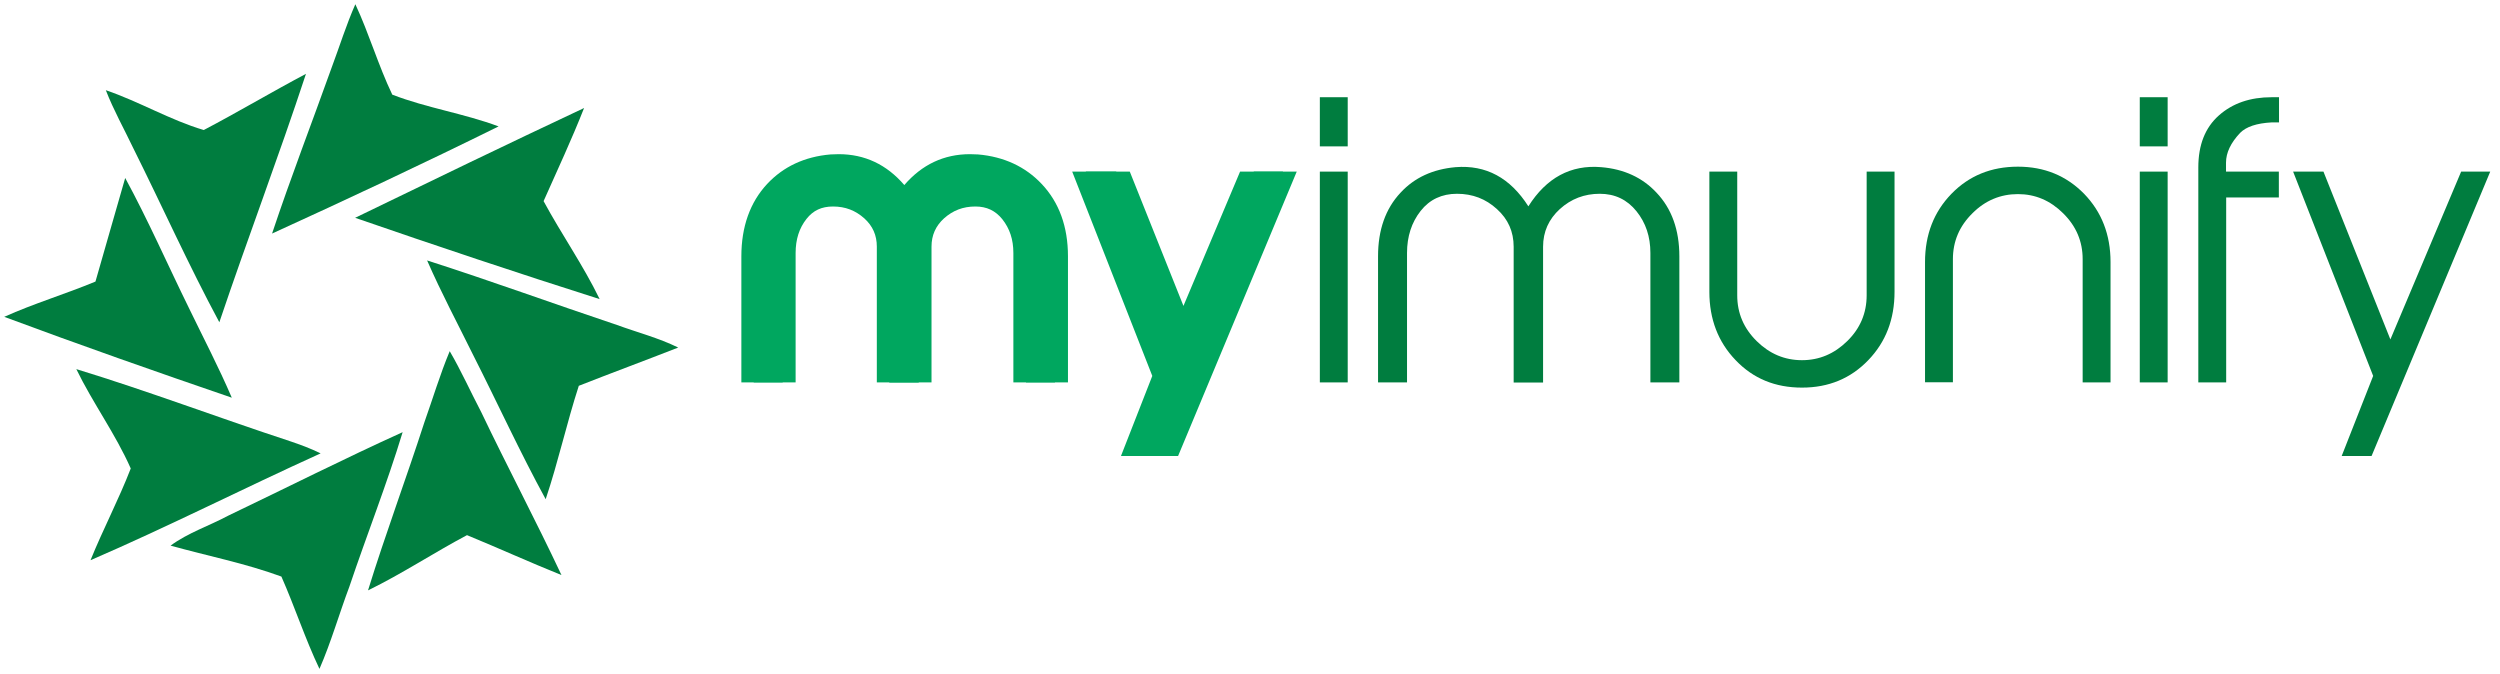 <?xml version="1.0" encoding="UTF-8"?>
<svg xmlns="http://www.w3.org/2000/svg" xmlns:xlink="http://www.w3.org/1999/xlink" width="178px" height="48px" viewBox="0 0 178 48" version="1.1">
<g id="surface1">
<path style=" stroke:none;fill-rule:evenodd;fill:rgb(0%,49.02%,24.706%);fill-opacity:1;" d="M 23.633 4.758 C 24.191 3.266 24.652 1.77 25.301 0.301 C 26.285 2.41 26.934 4.66 27.93 6.738 C 30.367 7.684 33.031 8.078 35.5 9 C 30.188 11.625 24.785 14.16 19.371 16.629 C 20.703 12.633 22.215 8.723 23.633 4.758 "/>
<path style=" stroke:none;fill-rule:evenodd;fill:rgb(0%,49.02%,24.706%);fill-opacity:1;" d="M 14.508 9.258 C 16.957 7.973 19.34 6.551 21.785 5.258 C 19.832 11.188 17.613 17.02 15.617 22.945 C 13.434 18.883 11.543 14.668 9.484 10.539 C 8.832 9.168 8.086 7.844 7.535 6.422 C 9.91 7.23 12.129 8.555 14.508 9.258 "/>
<path style=" stroke:none;fill-rule:evenodd;fill:rgb(0%,49.02%,24.706%);fill-opacity:1;" d="M 25.285 15.508 C 30.695 12.883 36.141 10.25 41.586 7.691 C 40.699 9.945 39.691 12.098 38.703 14.32 C 39.969 16.664 41.523 18.883 42.695 21.297 C 36.875 19.449 31.082 17.512 25.285 15.508 "/>
<path style=" stroke:none;fill-rule:evenodd;fill:rgb(0%,49.02%,24.706%);fill-opacity:1;" d="M 8.914 12.672 C 10.551 15.684 11.938 18.852 13.449 21.926 C 14.477 24.051 15.57 26.137 16.504 28.316 C 11.094 26.465 5.68 24.559 0.301 22.559 C 2.418 21.605 4.652 20.941 6.797 20.047 C 7.496 17.574 8.219 15.121 8.914 12.672 "/>
<path style=" stroke:none;fill-rule:evenodd;fill:rgb(0%,49.02%,24.706%);fill-opacity:1;" d="M 30.41 18.543 C 34.926 19.988 39.418 21.629 43.938 23.141 C 45.367 23.664 46.895 24.059 48.289 24.746 C 45.934 25.668 43.535 26.555 41.211 27.469 C 40.348 30.125 39.746 32.887 38.852 35.543 C 37.02 32.191 35.43 28.711 33.703 25.305 C 32.602 23.074 31.41 20.836 30.41 18.543 "/>
<path style=" stroke:none;fill-rule:evenodd;fill:rgb(0%,49.02%,24.706%);fill-opacity:1;" d="M 30.219 30.059 C 30.82 28.371 31.328 26.66 32.02 25.004 C 32.84 26.41 33.508 27.902 34.262 29.34 C 36.125 33.242 38.145 37.047 39.977 40.945 C 37.734 40.043 35.527 39.039 33.25 38.102 C 30.887 39.355 28.637 40.848 26.203 42.035 C 27.445 38.016 28.93 34.051 30.219 30.059 "/>
<path style=" stroke:none;fill-rule:evenodd;fill:rgb(0%,49.02%,24.706%);fill-opacity:1;" d="M 5.434 26.281 C 10.559 27.848 15.551 29.738 20.602 31.398 C 21.367 31.652 22.129 31.934 22.828 32.281 C 17.359 34.758 11.98 37.496 6.445 39.887 C 7.332 37.691 8.449 35.582 9.309 33.355 C 8.227 30.898 6.609 28.703 5.434 26.281 "/>
<path style=" stroke:none;fill-rule:evenodd;fill:rgb(0%,49.02%,24.706%);fill-opacity:1;" d="M 16.25 36.715 C 20.391 34.734 24.496 32.66 28.668 30.77 C 27.551 34.453 26.121 38.07 24.883 41.746 C 24.152 43.691 23.578 45.711 22.746 47.625 C 21.727 45.484 20.996 43.223 20.035 41.051 C 17.457 40.105 14.746 39.574 12.145 38.848 C 13.383 37.934 14.91 37.434 16.25 36.715 "/>
<path style=" stroke:none;fill-rule:evenodd;fill:rgb(0%,49.02%,24.706%);fill-opacity:1;" d="M 93.973 27.227 L 95.957 27.227 L 95.957 12.219 L 93.973 12.219 Z M 93.973 10.422 L 95.957 10.422 L 95.957 6.922 L 93.973 6.922 Z M 93.973 10.422 "/>
<path style=" stroke:none;fill-rule:evenodd;fill:rgb(0%,49.02%,24.706%);fill-opacity:1;" d="M 119.57 27.227 L 117.508 27.227 L 117.508 18.012 C 117.508 16.848 117.18 15.863 116.516 15.039 C 115.852 14.215 114.984 13.797 113.902 13.797 C 112.809 13.797 111.863 14.16 111.062 14.883 C 110.273 15.605 109.867 16.496 109.867 17.57 L 109.867 27.238 L 107.773 27.238 L 107.773 17.57 C 107.773 16.496 107.379 15.605 106.578 14.883 C 105.789 14.16 104.844 13.797 103.738 13.797 C 102.66 13.797 101.789 14.203 101.148 15.02 C 100.508 15.832 100.18 16.836 100.18 18.012 L 100.18 27.227 L 98.117 27.227 L 98.117 18.246 C 98.117 16.375 98.648 14.859 99.719 13.719 C 100.711 12.645 102.016 12.047 103.637 11.902 C 105.801 11.73 107.523 12.656 108.82 14.691 C 110.105 12.656 111.84 11.719 114.004 11.902 C 115.625 12.035 116.945 12.645 117.945 13.719 C 119.027 14.859 119.57 16.375 119.57 18.246 Z M 119.57 27.227 "/>
<path style=" stroke:none;fill-rule:evenodd;fill:rgb(0%,65.49%,37.255%);fill-opacity:1;" d="M 72.152 27.227 L 72.152 18.012 C 72.152 17.051 71.891 16.273 71.363 15.605 C 70.867 14.996 70.258 14.703 69.445 14.703 C 68.566 14.703 67.848 14.984 67.215 15.547 C 66.617 16.09 66.324 16.758 66.324 17.559 L 66.324 27.227 L 62.43 27.227 L 62.43 17.559 C 62.43 16.746 62.137 16.09 61.539 15.547 C 60.906 14.984 60.188 14.703 59.309 14.703 C 58.496 14.703 57.898 14.984 57.426 15.582 C 56.906 16.238 56.648 17.039 56.648 18.012 L 56.648 27.227 L 52.785 27.227 L 52.785 18.246 C 52.785 16.148 53.402 14.406 54.621 13.098 C 55.77 11.867 57.281 11.156 59.129 10.996 C 59.328 10.984 59.523 10.977 59.715 10.977 C 61.562 10.977 63.125 11.707 64.387 13.176 C 65.641 11.719 67.203 10.977 69.062 10.977 C 69.254 10.977 69.445 10.984 69.637 10.996 C 71.484 11.156 73.008 11.867 74.168 13.098 C 75.406 14.406 76.039 16.137 76.039 18.246 L 76.039 27.227 Z M 72.152 27.227 "/>
<path style=" stroke:none;fill-rule:evenodd;fill:rgb(0%,65.49%,37.255%);fill-opacity:1;" d="M 75.113 27.227 L 73.051 27.227 L 73.051 18.012 C 73.051 16.848 72.727 15.863 72.059 15.039 C 71.395 14.215 70.527 13.797 69.445 13.797 C 68.355 13.797 67.406 14.16 66.609 14.883 C 65.82 15.605 65.414 16.496 65.414 17.57 L 65.414 27.238 L 63.316 27.238 L 63.316 17.57 C 63.316 16.496 62.926 15.605 62.125 14.883 C 61.336 14.16 60.391 13.797 59.285 13.797 C 58.203 13.797 57.336 14.203 56.695 15.02 C 56.051 15.832 55.727 16.836 55.727 18.012 L 55.727 27.227 L 53.664 27.227 L 53.664 18.246 C 53.664 16.375 54.191 14.859 55.262 13.719 C 56.254 12.645 57.562 12.047 59.184 11.902 C 61.348 11.73 63.07 12.656 64.367 14.691 C 65.648 12.656 67.387 11.719 69.547 11.902 C 71.172 12.035 72.488 12.645 73.492 13.719 C 74.574 14.859 75.113 16.375 75.113 18.246 Z M 75.113 27.227 "/>
<path style=" stroke:none;fill-rule:evenodd;fill:rgb(0%,49.02%,24.706%);fill-opacity:1;" d="M 134.891 20.777 C 134.891 22.73 134.27 24.348 133.02 25.645 C 131.77 26.945 130.203 27.598 128.301 27.598 C 126.395 27.598 124.828 26.957 123.578 25.645 C 122.328 24.348 121.707 22.719 121.707 20.777 L 121.707 12.219 L 123.691 12.219 L 123.691 21.027 C 123.691 22.293 124.152 23.375 125.078 24.289 C 126 25.195 127.07 25.645 128.301 25.645 C 129.527 25.645 130.598 25.195 131.52 24.289 C 132.445 23.387 132.906 22.293 132.906 21.027 L 132.906 12.219 L 134.891 12.219 Z M 134.891 20.777 "/>
<path style=" stroke:none;fill-rule:evenodd;fill:rgb(0%,49.02%,24.706%);fill-opacity:1;" d="M 150.27 27.227 L 148.285 27.227 L 148.285 18.453 C 148.285 17.188 147.824 16.102 146.898 15.188 C 145.977 14.273 144.906 13.82 143.676 13.82 C 142.438 13.82 141.344 14.273 140.434 15.188 C 139.508 16.102 139.047 17.188 139.047 18.453 L 139.047 27.215 L 137.062 27.215 L 137.062 18.656 C 137.062 16.699 137.695 15.086 138.945 13.797 C 140.195 12.512 141.773 11.867 143.676 11.867 C 145.559 11.867 147.125 12.512 148.387 13.797 C 149.637 15.086 150.27 16.711 150.27 18.656 Z M 150.27 27.227 "/>
<path style=" stroke:none;fill-rule:evenodd;fill:rgb(0%,49.02%,24.706%);fill-opacity:1;" d="M 152.352 27.227 L 154.336 27.227 L 154.336 12.219 L 152.352 12.219 Z M 152.352 10.422 L 154.336 10.422 L 154.336 6.922 L 152.352 6.922 Z M 152.352 10.422 "/>
<path style=" stroke:none;fill-rule:evenodd;fill:rgb(0%,49.02%,24.706%);fill-opacity:1;" d="M 162.266 14.059 L 158.504 14.059 L 158.504 27.227 L 156.52 27.227 L 156.52 11.922 C 156.52 10.32 157.004 9.09 157.984 8.219 C 158.965 7.348 160.215 6.922 161.746 6.922 L 162.266 6.922 L 162.266 8.715 L 161.738 8.715 C 160.676 8.773 159.934 9.02 159.496 9.461 C 158.828 10.172 158.492 10.871 158.492 11.586 L 158.492 12.219 L 162.254 12.219 L 162.254 14.059 Z M 162.266 14.059 "/>
<path style=" stroke:none;fill-rule:evenodd;fill:rgb(0%,49.02%,24.706%);fill-opacity:1;" d="M 177.305 12.219 L 168.855 32.469 L 166.727 32.469 L 168.969 26.766 L 163.27 12.219 L 165.43 12.219 L 170.195 24.168 L 175.234 12.219 Z M 177.305 12.219 "/>
<path style=" stroke:none;fill-rule:evenodd;fill:rgb(0%,65.49%,37.255%);fill-opacity:1;" d="M 79.812 32.469 L 82.043 26.766 L 76.34 12.219 L 80.441 12.219 L 84.262 21.781 L 88.293 12.219 L 92.328 12.219 L 83.879 32.469 Z M 79.812 32.469 "/>
<path style=" stroke:none;fill-rule:evenodd;fill:rgb(0%,65.49%,37.255%);fill-opacity:1;" d="M 91.348 12.219 L 82.898 32.469 L 80.77 32.469 L 83.012 26.766 L 77.309 12.219 L 79.473 12.219 L 84.238 24.168 L 89.273 12.219 Z M 91.348 12.219 "/>
</g>
</svg>
